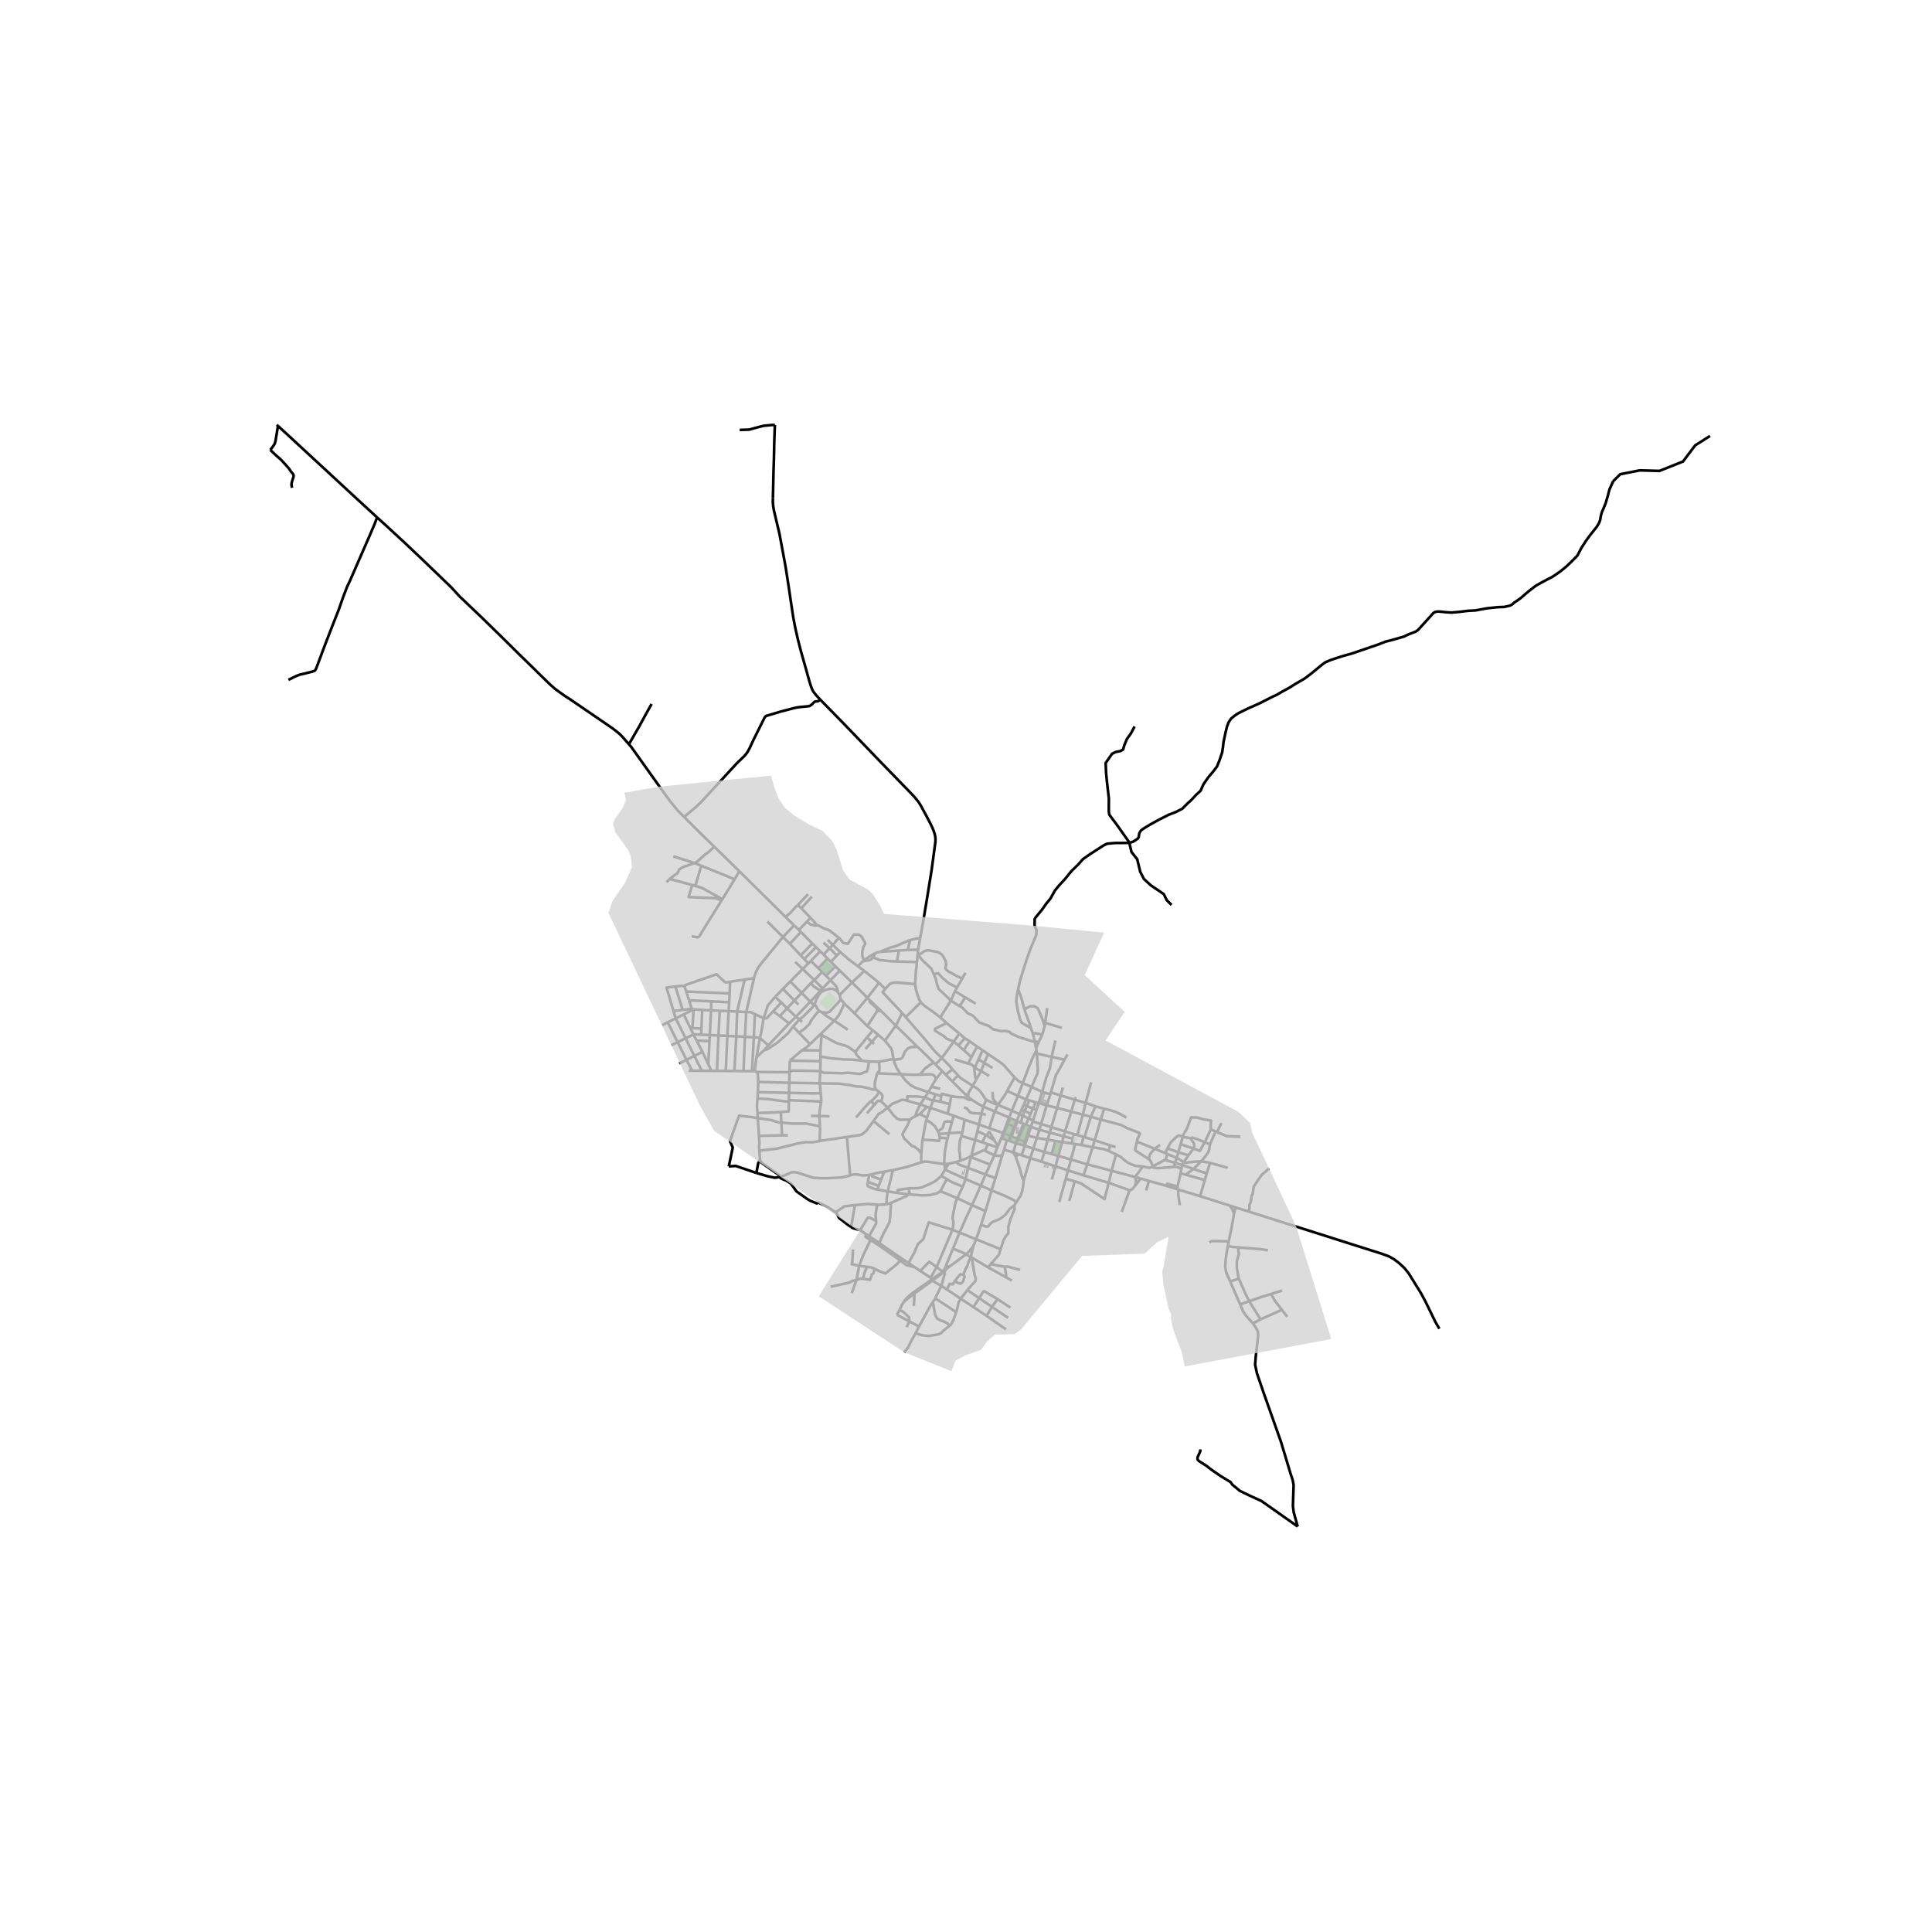 <svg xmlns="http://www.w3.org/2000/svg" width="960" height="960" viewBox="0 0 720 720"><defs><style>*{stroke-linejoin:round;stroke-linecap:butt}</style></defs><g id="figure_1"><path id="patch_1" d="M0 720h720V0H0z" style="fill:#fff"/><g id="axes_1"><path id="patch_2" d="M90 577.105h558v-427.01H90z" style="fill:#fff"/><g id="LineCollection_1"><path d="m381.902 427.013 3.189 1.033M381.902 427.013l-.529-.183M381.902 427.013l1.223-3.834M381.902 427.013l-1.154 3.522M462.163 486.097l-3.712-8.527M462.163 486.097l3.384-1.174M466.91 493.185l-2.515-2.816-1.136-1.656-1.096-2.616M360.235 408.278l.608.548M360.235 408.278l.615-.858M354.908 402.997l3.21 3.235 2.117 2.046M370.688 414.226l5.38 2.232M370.688 414.226l1.199-2.468M370.688 414.226l-2.032 6.213M366.462 412.394l2.052.89 2.174.942M376.578 416.783l-.51-.325M376.578 416.783l2.084.855M376.578 416.783l-.866 2.241M373.106 424.247l-1.196 2.86M373.106 424.247l.485.052M373.106 424.247l.756-1.993M352.589 471.53l2.547-6.189M352.589 471.53l-.295.72M353.283 472.424v-.2l-.124-.34-.293-.246-.277-.107M335.245 488.091l1.062-2.094.598-.868M336.905 485.13l1.681-1.436 1.25-.88.944-.721" clip-path="url(#pf98b81ef37)" style="fill:none;stroke:#000"/><path d="m347.22 476.843-6.693 4.713-1.238.932-1.43 1.29-.57.661-.384.69M466.91 493.185l2.876-1.492M483.615 568.893l-1.476-5.244-.307-2.447.257-7.78-.322-1.775-.81-2.45-3.596-11.926-6.39-18.062-2.517-7.336-.714-3.272.27-3.339.886-7.59-.15-1.553-.67-1.249-1.165-1.685M447.247 445.78l-8.085-2.448M447.247 445.78l1.744-6.008M458.285 449.276l-2.663-.843-1.34-.424-7.035-2.228M450.937 433.377l-1.215 3.879M450.937 433.377l6.595 1.825M450.937 433.377l-3.264-.605M423.69 425.444l6.643 2.68M428.14 431.979l-4.758-3.053-.304-.304-.053-.266.665-2.912M410.23 417.21l7.507 2.012 2.196 1.142 4.714 1.873.133.239-.053.225-.773 1.68-.264 1.063M441.129 433.149l1.753-2.59M441.129 433.149l-.548 1.053M447.673 432.772l-2.702.158-3.29.401-.552-.182M438.532 431.513l.83.42 1.767 1.216M447.673 432.772l-2.851 2.861M450.94 426.46l-.324 1.958-.36 1.002-.76 1.155-1.823 2.197M438.648 443.141l.514.19M438.648 443.141l-4.125-1.264M438.648 443.141l.176-.953M444.76 428.054l-1.878 2.505M444.76 428.054l-4.776-1.675M443.606 424.187l1.175 1.632.2.539.058.739-.28.957M448.953 425.69l-1.752 3.183-2.441-.819M443.606 424.187l-2.812-.508M448.953 425.69l-3.02-1.27-1.62-.471-.707.238M439.978 437.287l.282-1.847M439.978 437.287l-1.154 4.901M439.978 437.287l1.861.483M448.99 439.772l.732-2.516M448.99 439.772l-7.151-2.002M439.662 449.18l-.6-4.322.1-1.526M444.822 435.633l1.51.571 3.39 1.052M440.58 434.202l-.32 1.238M440.58 434.202l-2.675-.842M440.58 434.202l4.242 1.431M434.292 432.312l3.613 1.048M434.292 432.312l.762-2.221M429.76 434.58l4.11-2.176.422-.092M429.76 434.58l-.57.367M429.76 434.58l.487.67M428.14 431.979l.102.065.285.268 1.232 2.268M425.909 434.719l-2.893 3.916M415.912 430.187l1.72.934 1.45 1.266 1.063.78 1.355.702 1.72.616 1.145.117 1.544.117M429.19 434.947l-.89.278-2.391-.506M423.016 438.635l2.057.58M423.016 438.635l-8.744-2.32M423.006 441.907l.315-1.097-.049-1.191-.256-.984M437.42 434.888l.78-.061 2.06.613M430.247 435.25l-1.056-.303M437.42 434.888l-5.82.46-1.353-.098M434.523 441.877l.454-.729 3.847 1.04M434.523 441.877l-6.323-1.781M441.839 437.77l2.983-2.137M450.94 426.46l2.043-4.748M450.94 426.46l-1.987-.77M437.42 434.888l.485-1.528M437.905 433.36l.627-1.847M438.532 431.513l-3.478-1.422M438.532 431.513l.597-2.1M452.983 421.712l-1.708-.834M452.983 421.712l.545.216M451.275 420.878l-2.322 4.811M440.794 423.679l.297-.933 1.257-2.166 1.547-4.182 2.49.093 1.95.614 2.994.48-.15 2.218.096 1.075M439.984 426.379l.81-2.7M439.984 426.379l-.855 3.034M435.084 427.968l1.251-2.292 2.315-2.168.699-.374 1.445.545M434.275 429.716l.78.375M434.275 429.716l-3.942-1.591M434.275 429.716l.81-1.748M435.084 427.968l4.045 1.445M439.129 429.413l3.753 1.146M413.106 428.916l2.806 1.27M413.106 428.916l.668-2.037M407.188 427.527l4.226.737 1.692.652M386.38 424.075l-3.255-.896M386.38 424.075l4.067.628M386.38 424.075l.971-3.082M386.38 424.075l-1.29 3.97M414.272 436.316l-9.067-2.408M414.272 436.316l1.64-6.13M414.272 436.316l-1.101 4.466M399.126 432.126l6.079 1.782M399.126 432.126l-4.724-1.361M399.126 432.126l1.532-5.777M399.126 432.126l-1.09 4.031M383.125 423.179l1.076-3.204M405.205 433.908l1.983-6.38M405.205 433.908l-1.457 4.094M407.188 427.527l-4.178-.813M407.188 427.527l.79-2.575M410.23 417.21l1.253-4.007M410.23 417.21l-2.253 7.742M410.23 417.21l-3.713-1.016M411.483 413.203l-3.23-.892M419.813 416.525l-1.947-1.156-1.933-.91-2.347-.784-2.103-.472M415.776 427.443l-2.002-.564M407.977 424.952l-3.83-1.178M407.977 424.952l5.797 1.927M384.86 417.94l.142-.398M384.86 417.94l-.659 2.035M384.86 417.94l3.139.94M391.622 407.11l3.633 1.135M391.622 407.11l-.224.7M396.683 394.953l-2.025 3.736-1.12 1.92-1.916 6.502M387.099 411.068l1.305-4.164M387.099 411.068l-.841 2.598M387.099 411.068l2.983.874M387.099 411.068l-1.112-.284M404.148 423.774l-.337-.097M404.148 423.774l2.369-7.58M406.517 416.194l-2.984-.803M406.517 416.194l1.736-3.883M408.253 412.31l-3.655-1.302M400.658 426.349l-1.223-.19M400.658 426.349l2.352.365M401.48 423.01l-1.261-.367M401.48 423.01l2.33.667M401.48 423.01l2.053-7.619M403.533 415.391l-4.313-1.12M403.533 415.391l1.065-4.383M404.598 411.008l-4.068-1.187M404.598 411.008l2.027-7.665M394.402 430.765l-2.475-.707M394.402 430.765l1.422-5.165M394.402 430.765l-1.042 3.89M395.824 425.6l-2.503-.388M395.824 425.6l3.61.559M395.824 425.6l.586-2.126M396.911 421.657l-5.108-1.607M396.911 421.657l3.308.986M396.911 421.657l2.309-7.386M396.911 421.657l-.501 1.817M399.22 414.27l-5.258-1.374M399.22 414.27l1.31-4.449M400.53 409.821l-5.275-1.576M400.53 409.821l.306-1.021M393.321 425.212l-2.874-.51M393.321 425.212l-1.394 4.846M391.927 430.058l-2.704-.742M389.223 429.316l-4.132-1.27M389.223 429.316l1.224-4.613M389.223 429.316l-1.111 3.59M390.447 424.703l.805-2.608M391.803 420.05 388 418.88M391.803 420.05l2.159-7.154M391.803 420.05l-.551 2.045M393.962 412.896l-3.88-.954M393.962 412.896l1.293-4.651M395.255 408.245l.848-2.934M384.201 419.975l3.15 1.018M384.201 419.975l-.523-.213M387.351 420.993l3.9 1.102M387.351 420.993l.648-2.113M391.252 422.095l5.158 1.38M396.41 423.474l3.446.879M399.856 424.353l-.421 1.806M399.856 424.353l.363-1.71M403.81 423.677l-.8 3.037M385.09 428.046l-1.115 3.555M387.999 418.88l2.083-6.938M390.082 411.942l1.316-4.133M397.795 392.937l-1.112 2.016M391.906 393.866l1.076-4.579.317-1.515M391.398 407.81l-2.994-.906M388.404 406.904l-3.962-1.828M391.906 393.866l-.295 2.261-.36 2.037-1.327 3.37-1.52 5.37M362.106 409.795l-1.263-.969M366.462 412.394l-1.982-1.06-2.374-1.54M354.533 408.5l1.928.324 2.967.14.973.612 1.006.38.7-.161M373.591 424.3l1.648.566M373.591 424.3l.702-1.89M376.068 416.458l-2.206 5.796M376.068 416.458l1.032-2.547M374.293 422.41l1.419-3.386M374.293 422.41l2.17.89M374.293 422.41l-.431-.156M383.678 419.762l-1.394-.572M383.678 419.762l-1.899 5.72M381.779 425.483l-2.215-.91M381.779 425.483l-.406 1.347M381.373 426.83l-2.483-.709M381.948 419.052l.336.138M381.948 419.052l-.537-.22M381.948 419.052l-2.384 5.522M379.564 424.574l-.471-.193M379.564 424.574l-.674 1.547M378.89 426.121l-.252-.086M381.411 418.832l-.894-.394M381.411 418.832l-2.318 5.549M379.093 424.38l-2.15-.882M379.093 424.38l-.7 1.57M378.394 425.95l.244.085M378.394 425.95l-2.14-.735M376.253 425.215l-.47-.162M376.253 425.215l.69-1.717M376.942 423.498l-.479-.198M376.942 423.498l1.387-3.457M379.204 417.86l1.313.578M379.204 417.86l-.278-.114M379.204 417.86l-.875 2.181M375.783 425.053l-.544-.187M375.783 425.053l.68-1.753M376.463 423.3l1.356-3.494M378.662 417.638l-.843 2.168M378.662 417.638l.264.108M375.712 419.024l2.107.782M377.82 419.806l.509.235M382.412 409.745l1.16.337M382.412 409.745l-3.063-1.387M382.412 409.745l2.03-4.67M382.412 409.745l-.86 1.937M375.315 406.553l4.034 1.805M375.315 406.553l2.784-5.034M371.887 411.758l2.507-3.5.921-1.705M375.239 424.866l-1.055 3.565M353.283 472.424l6.753-4.981M353.283 472.424l-.33.345M371.91 427.107l-.176.482M371.91 427.107l-1.275-2.067M374.184 428.43l-.661 2.028M374.184 428.43l3.425 1.068M403.748 438.002l9.423 2.78M403.748 438.002l-5.712-1.845M420.963 443.57l-2.929 8.099M420.963 443.57l-7.792-2.788M423.006 441.907l-1.092 1.336-.951.327M400.508 440.257l1.425.414 1.004.415 6.078 4.013 2.623 1.79 1.533-6.107M398.036 436.157l-.855 3.134M398.036 436.157l-4.676-1.503M394.738 447.942l2.443-8.651M397.18 439.29l3.328.967M393.36 434.654l-1.363 4.876M393.36 434.654l-5.248-1.748M388.112 432.906l-4.137-1.305M383.975 431.6l-2.5 8.379M383.975 431.6l-3.227-1.065M378.669 448.161l1.692-2.596.598-1.768.401-2.385.115-1.433M378.486 430.953l1.34 3.855 1.043 3.732.606 1.439M378.638 426.035l-1.029 3.463M377.61 429.498l2.09.69M377.61 429.498l.876 1.455M378.486 430.953l1.214-.765M378.669 448.161l-.714 1.095" clip-path="url(#pf98b81ef37)" style="fill:none;stroke:#000"/><path d="m369.526 443.606 4.862 2.01 3.492 1.684.789.861M365.6 456.445l1.654-5.09M363.742 461.83l.661-1.73 1.196-3.655M377.955 449.256l-1.667 1.278-1.546 2.135-2.163 1.649-2.375.93-.88.514-1.038 1.273-.78.084-1.907-.674M367.296 437.709l1.694-3.715M367.296 437.709l-1.789 4.14M367.296 437.709l3.682 1.331M367.296 437.709l-6.507-2.463M370.978 439.04l-1.452 4.566M370.978 439.04l2.545-8.582M365.507 441.848l-3.252 7.287M365.507 441.848l4.019 1.758M365.507 441.848l-5.664-2.441M369.526 443.606l-2.272 7.75M362.255 449.135l5 2.22M362.255 449.135l-5.467-2.576M357.613 459.358l2.239-5.106 2.403-5.117M372.925 465.534l1.063-3.37.771-1.307 1.02-1.27.012-2.462.726-2.65 1.593-3.891-.155-1.328M368.252 472.31l.967-1.227M368.252 472.31l6.802 3.765M368.252 472.31l-6.106-3.661M357.613 459.358l-2.477 5.983M357.613 459.358l6.13 2.472M357.613 459.358l-2.664-1.064M363.742 461.83l9.183 3.704M362.763 464.218l.37-.681.61-1.707M369.22 471.083l2.329-2.646.68-.807.696-2.096M360.036 467.443l-1.625-.801-3.275-1.301M360.036 467.443l1.725 1M362.763 464.218l-.301.555-1.191 1.498-1.235 1.172M377.098 477.259l-2.044-1.184M369.22 471.083l5.259 1.04M374.479 472.123l.866-.155 4.814 1.31M374.479 472.123l.575 3.952M361.761 468.443l.385.206M361.761 468.443l1.002-4.225M359.192 475.126l.052-.733.647-1.587.522-.887.655-1.932.693-1.544M360.528 480.76l1.685-1.954 1.31-1.386.069-1.026-.41-1.424-1.036-6.321M341.193 496.911l1.286-2.542M336.973 503.952l1.35-1.692 1.442-2.866 1.428-2.483" clip-path="url(#pf98b81ef37)" style="fill:none;stroke:#000"/><path d="m353.818 494.1-2.391 1.92-.581.694-.9.478-1.796.345-2.02.327-2.265-.218-2.672-.735M347.22 476.843l.359.3M347.22 476.843l-.376-.656M351.17 473.882l-.432.45-3.517 2.51M350.805 479.197l-2.276 4.644M350.805 479.197l2.09 1.344M351.99 473.777l.117.924-.308.964-.994 3.532M347.579 477.144l.815.686 2.41 1.367M358.022 483.974l2.506-3.213M358.022 483.974l4.753 3.155M358.022 483.974l-5.127-3.433M356.358 488.986l.145-.401.772-3.305.747-1.306M364.903 483.774l-.181-.123-4.194-2.89M375.682 491.123l-5.994-4.087M367.643 490.36l2.045-3.324M367.643 490.36l-4.868-3.23M374.906 495.386l-3.916-2.674-3.347-2.352M369.688 487.036l-4.785-3.262M369.688 487.036l2.031-2.916M371.719 484.12l4.846 3.192M364.903 483.774l1.521-2.4.312-.172.38.172 4.603 2.746M334.284 489.987l4.569 2.443M334.284 489.987l.961-1.896M342.479 494.369l-3.626-1.94M347.635 485.239l-.716 1.023-4.44 8.107M382.284 419.19l1.029-2.358M385.987 410.784l-2.415-.702M385.987 410.784l-1.057 2.364M378.926 417.746l1.002-2.515M384.442 405.076l-3.286-1.43M386.426 392.645l.327 6.01-.021.78-.155.778-2.135 4.863M386.426 392.645l-.213-1.11M386.426 392.645l5.48 1.221M391.906 393.866l4.777 1.087M381.552 411.682l-.905 1.978M381.552 411.682l1.117.484M384.93 413.148l-.833 1.898M384.93 413.148l1.328.518M384.93 413.148l-2.261-.982M385.002 417.542l1.256-3.876M385.002 417.542l-1.69-.71M383.313 416.832l.784-1.786M383.313 416.832l-2.239-1.059M379.928 415.231l.72-1.57M379.928 415.231l-2.828-1.32M379.928 415.231l1.146.542M357.018 400.743l-2.068-2.22M357.018 400.743l-2.11 2.254M362.503 404.66l-3.493-2.227-1.071-.747-.92-.943M377.1 413.911l2.25-5.553M377.1 413.911l-5.213-2.153M379.35 408.358l1.806-4.712M378.099 401.52l1.563 1.426 1.494.7M386.213 391.536l-1.132 2.093-1.735 4.189-2.19 5.828M386.213 391.536l-.095-.869M369.93 406.887l.091 2.428.428.747 1.438 1.696" clip-path="url(#pf98b81ef37)" style="fill:none;stroke:#000"/><path d="m367.559 409.815 1.087.6 1.876.893 1.365.45M368.257 392.85l3.181 2.142 1.325.902 1.307 1.047.535.62 3.494 3.958M367.559 409.815l-1.097 2.579M362.503 404.66l1.048.637 1.007.663.793.833.857 1.197.837 1.326.514.5M366.462 412.394l-.72 2.644M362.503 404.66l1.256-2.243M362.503 404.66l-1.653 2.76M368.257 392.85l-2.093-1.453M368.257 392.85l-1.478 3.263M359.557 386.93l-2.039-1.756M359.557 386.93l1.796 1.106M359.557 386.93l-2.364 2.67M342.138 353.92l-.147 1.646M342.138 353.92l.765-4.224M342.138 353.92l-3.834.097M341.72 358.52l-.153 1.658-.288 2.286-.236 4.292M343.169 373.53l-.583-.933-.8-2.326-.534-1.998-.209-1.517" clip-path="url(#pf98b81ef37)" style="fill:none;stroke:#000"/><path d="m329.896 368.537 1.557-1.697.659-.389 1.115-.287 1.557.022 6.26.57M329.896 368.537l-2.318-2.26M336.165 377.49l-.87-.957-6.375-6.773.976-1.223M308.457 350.298l1.916 1.853M310.373 352.15l2.794 2.649M310.373 352.15l-1.198 1.221M312.543 349.404l-.354.58-1.816 2.167M306.954 355.726l-1.29-1.183M306.954 355.726l1.425 1.481M306.954 355.726l2.22-2.355M313.167 354.799l-1.289 1.268M319.74 360.085l-3.268-2.408-3.305-2.878M309.653 358.459l-1.274-1.252M309.653 358.459l1.686 1.657M309.653 358.459l2.225-2.392M306.906 351.28l2.269 2.091M309.175 353.371l2.703 2.696M319.74 360.085l2.365 1.762M319.74 360.085l1.805-1.845M325.25 356.805l.431-.601.248-.369.307-.629M328.124 354.713l-1.055.179-.833.314" clip-path="url(#pf98b81ef37)" style="fill:none;stroke:#000"/><path d="m321.947 357.937 2.127-1.507 2.162-1.224M317.512 366.158l-4.538-4.413M317.512 366.158l4.593-4.311M317.512 366.158l-4.59 4.637M323.247 371.84l-2.826-2.834-2.909-2.848M327.578 366.276l-2.566-2.116-2.907-2.313M323.247 371.84l.798.822M323.247 371.84l4.33-5.564M323.247 371.84l-4.812 5.773M333.886 382.283l-5.324-5.34M333.886 382.283l8.023 7.827M333.886 382.283l2.28-4.792M329.822 387.85l3.356-4.775.708-.792M336.165 377.49l1.364 1.562M337.529 379.052l5.64-5.522M351.002 394.291l-2.532-2.393-4.314-5.215-4.415-5.057-2.212-2.574M350.41 379.16l-1.925-1.529-3.977-2.8-1.339-1.301M348.604 396.666l-.73-.734M348.604 396.666l2.508 2.52M348.604 396.666l2.398-2.375M351.002 394.291l4.442-6.113M354.95 398.523l-.868-1.111-3.08-3.12M357.518 385.174l-2.074 3.004M352.653 381.125l.465.408 4.4 3.64M355.444 388.178l1.75 1.422M352.653 381.125l-.573.473-3.572 1.749-.146.687 3.457 2.165.962.884 2.663 1.095M361.98 394.038l-1.17 2.323M361.98 394.038l2.148-3.983M359.134 391.346l1.773 1.559 1.072 1.133M357.193 389.6l1.94 1.746M359.134 391.346l2.22-3.31M361.353 388.036l2.775 2.019M364.128 390.055l2.036 1.342M360.81 396.36l-5.004-1.554M363.258 398.001l-.594-.82-.69-.486-1.163-.334M363.258 398.001l2.381 1.141M363.258 398.001l1.409-3.206M363.759 402.417l-.322-1.102-.34-2.784.161-.53M365.64 399.142l1.139-3.03M365.64 399.142l-1.881 3.275M365.64 399.142l2.972 1.845M366.164 391.397l-1.497 3.398M364.667 394.795l2.112 1.318M366.779 396.113l3.104 1.895M354.95 398.523l-2.518 1.979M352.432 400.502l-1.32-1.316M352.432 400.502l2.476 2.495M381.779 376.086l-1.378-4.884-.959-2.518M420.875 314.122l-5.447.041-2.857.268-1.234.6-5 3.222-2.704 1.886-1.842 2.05-2.566 2.518-2.418 2.996-2.087 2.227-1.59 1.96-1.64 2.956-1.43 1.716-1.712 2.414-2.407 2.931-.345.61-.03 2.527.705 1.545-.076 1.816-2.176 5.238-1.334 3.695-2.537 8.043-.706 3.303" clip-path="url(#pf98b81ef37)" style="fill:none;stroke:#000"/><path d="m384.186 383.147-1.942-1.105-1.494-.895-.645-1.405-.715-2.759-.669-3.818.277-2.531.444-1.95M386.118 390.667l-.48-2.542M386.118 390.667l.953-2.34M389.311 382.368l-.857 3.187M389.311 382.368l.172-1.2" clip-path="url(#pf98b81ef37)" style="fill:none;stroke:#000"/><path d="m381.779 376.086 2.154-1.063h1.494l1.282.653 1.548 3.524 1.054 3.168M384.87 385.034l-.684-1.887M384.87 385.034l.768 3.091M388.454 385.555l-2.508-.49-1.077-.03M388.454 385.555l-1.383 2.773M387.07 388.328l-1.432-.203M357.59 374.927l.98.54 2.19 2.197 1.712.76 2.51 2.626 3.658 1.35 1.356 1.135 2.972.715 1.827-.042 1.332.285.84.76 2.915 1.303 4.846 1.516.91.053M350.41 379.16l2.243 1.965M350.41 379.16l3.953-6.275M354.363 372.885l1.504-3.49M348.025 363.16l.743 1.692.393 1.814.62 1.858 2.315 2.175 2.267 2.186M357.59 374.927l-1.177-.695-2.05-1.347M381.779 376.086l.304 1.075 1.282 3.4.821 2.586M297.732 346.556l-1.805-1.7M297.732 346.556l.735.765M297.732 346.556l2.928-3.033M302.035 342.035l-1.375 1.488M302.035 342.035l-3.386-3.55M304.575 344.802l-.633-.535-.39-.648-1.517-1.584M327.664 463.245l-.341.725M327.664 463.245l8.465 5.849M327.664 463.245l-3.765-2.557M332.072 448.263l-.374 5.445-.237 1.855-2.219 4.146-1.578 3.536M322.689 459.865l-2.127-1.386M322.689 459.865l1.21.823M324.415 462.128l-1.85-1.15.124-1.113M317.179 457.26l-1.174-.774-3.336-2.594-.565-1.162-.673-.93M290.619 438.621l.2.382.876.452 1.357.536 1.64 1.067 2.13 2.924 3.97 2.82 1.05.632 2.543 1.04.594-.307 3.393 1.605 3.059 2.028" clip-path="url(#pf98b81ef37)" style="fill:none;stroke:#000"/><path d="m318.608 449.077-4 .515-3.177 2.208M290.619 438.621l-.18-.627-6.602-4.658-.594-.987M282.998 428.803l.132 2.051.113 1.495M281.88 437.115l.67-3.583.693-1.183M336.13 469.094l-.59.667M336.13 469.094l2.47 1.592M323.1 472.127l-2.916-.385M325.979 472.81l-1.364-.499-1.515-.184M321.529 476.55l.743-2.429.828-1.994M316.98 471.066l.587.082M317.914 465.653l-.347 5.495M317.567 471.148l2.617.594M319.16 477.076l-1.32.252-1.543.713-6.754 1.47" clip-path="url(#pf98b81ef37)" style="fill:none;stroke:#000"/><path d="m325.979 472.81-.408 1.568-.619.532-.702 2.039-2.721-.4M319.16 477.076l1.13-.503 1.239-.024M335.54 469.76l-1.433 1.479-4.155 3.36-2.533-.996-1.44-.794M317.405 481.933l1.755-4.857M319.16 477.076l1.024-5.334M324.415 462.128l-2.739 5.705-1.492 3.909M324.415 462.128l2.908 1.842M335.54 469.76l-8.217-5.79" clip-path="url(#pf98b81ef37)" style="fill:none;stroke:#000"/><path d="m340.866 472.23-3.149-.8-2.177-1.67M340.866 472.23l2.08 1.417M340.866 472.23l-2.265-1.544M332.072 448.263l-1.689.55M338.577 445.108l-.87.692-5.635 2.463M346.844 476.187l2.222-4.027M346.844 476.187l-3.898-2.54M361.845 431.237l.155-.47M361.845 431.237l-1.056 4.009M361.845 431.237l7.145 2.757M364.834 419.067l.908-4.029M364.834 419.067l-.571 2.496M364.834 419.067l-5.346-1.78M368.656 420.44l-.509-.18-3.313-1.193M373.862 422.254l-5.206-1.815M365.742 415.038l1.662.404M359.212 412.698l1.074.31 1.103 1.382.82.394 3.533.254M364.263 421.563l-.82 3.28M364.263 421.563l3.12 1.446M370.635 425.04l-2.88-1.823M367.756 423.217l.66-1.25.082-.083.13-.032.117.024.09.065 1.8 3.099M363.443 424.842 362 430.767M363.443 424.842l2.595.867M363.443 424.842l-5.15-1.461M371.734 427.59l-1.203 2.963M371.734 427.59l-3.592-1.18M366.038 425.709l2.104.701M366.038 425.709l1.346-2.7M367.384 423.009l.372.208M366.598 428.639l.662-.182.882-2.047M366.598 428.639l3.933 1.914M366.598 428.639 362 430.767M370.53 430.553l-1.54 3.441M373.523 430.458l-1.247.309-1.745-.214M360.79 435.246l-.947 4.161M356.494 432.99l.473.822 3.822 1.434M359.843 439.407l-7.696-3.519M358.763 442.22l.602-1.35.478-1.463M356.788 446.56l1.975-4.34M350.362 444.038l.794.156 5.632 2.365" clip-path="url(#pf98b81ef37)" style="fill:none;stroke:#000"/><path d="m354.95 458.294.107-.255.283-2.48-.255-1.157-.084-.874 1.073-5.357.714-1.612M338.6 470.686l2.14-3.912 1.318-3.074 2.066-1.968 1.972-6.202 8.853 2.764M349.066 472.16l.224-.501 5.66-13.365M349.066 472.16l2.103 1.722" clip-path="url(#pf98b81ef37)" style="fill:none;stroke:#000"/><path d="m342.946 473.647 3.356-3.43 2.764 1.943M350.362 444.038l2.503-4.616M339.084 445.12l4.621.376 2.881-.143 2.43-.584 1.346-.731M357.887 432.582l2.23-.86 1.883-.955M357.887 432.582l-1.393.409M358.294 423.38l-.569 1.665-.192 1.926-.017 1.687.213 1.575.158 2.349M343.27 433.197l.076-3.378M332.775 436.062l4.994-1.118 5.5-1.747M351.835 433.823l-6.167-.892-1.115-.044-1.284.31M323.931 437.899l.876-.232M323.931 437.899l-.497 2.57M316.829 438.038l.746-.273 1.187-.112 1.13.084 1.462.315 2.577-.153M281.88 437.115l.193.065 4.019 1.169 2.712.567 1.815-.295M316.829 438.038l-.414.15-2.6.593-5.314.31h-2.799l-2.6-.17-5.88-1.894-1.258-.22-1.07.123-2.73 1.194-1.545.497M318.608 449.077l-1.43 8.183M326.85 448.94l-3.424-.262-3.449.31-1.369.09M320.562 458.48l-.204-.133-1.61-.395-.99-.31-.58-.382M326.85 448.94l.798.062 2.735-.188M330.808 444.003l-.424 3.193v1.618M332.775 436.062l-3.234.585M332.775 436.062l-1.967 7.941M353.511 433.702l-1.676.121M353.511 433.702l2.983-.711M353.511 433.702l-1.364 2.186M330.808 444.003l3.874.582M330.808 444.003l-3.888-.713M338.577 445.108l.507.011M338.577 445.108l-3.895-.523M338.552 442.894l.532 2.225M334.682 444.585l-.186-1.115 4.056-.576M350.802 438.27l-1.031.877-1.074.93-2.149 1.157-3.279 1.353-1.61.254h-2.319l-.788.053M352.865 439.422l-2.063-1.152M358.763 442.22l-4.053-1.687-1.845-1.111M350.802 438.27l1.345-2.382M351.835 433.823l.365 1.125-.053.94M359.488 417.288l-4.089-1.512M358.64 422.116l.258-1.345.59-3.483M358.294 423.38l.346-1.264M353.15 424.267l-.346 1.209-.704 3.804-.265 4.543M355.399 415.776l-.6 2.216M355.399 415.776l-2.217-.734M360.843 408.826l.007-1.406M354.533 408.5l-.583 2.991M350.78 408.515l.195-.913 3.558.898M353.182 415.042l.768-3.55M353.182 415.042l-6.463-2.146M353.95 411.491l-3.491-.963M347.7 410.264l-.981 2.632M347.7 410.264l.937-2.446M347.7 410.264l-3.023-1.292M350.459 410.528l-2.065-.361-.693.097M350.459 410.528l.321-2.013M351.112 399.186l-2.227 2.842M342.943 411.593l1.734-2.621M342.943 411.593l-4.855-1.398M342.943 411.593l2.513.893M341.122 415.988l.47-1.578 1.351-2.817M350.78 408.515l-2.143-.697M345.953 406.998l-1.276 1.974M345.953 406.998l1.166-2.023M345.953 406.998l2.684.82M335.699 400.357l1.752 2.276 1.848 1.726 1.724.959 4.93 1.68M346.719 412.896l-1.223 3.58M346.719 412.896l-1.263-.41M330.827 412.788l1.674-1.424 2.397-.961 1.036-.485.792-.045 1.362.322M344.677 408.972l-3.085-.36h-3.458l-.046 1.583M347.119 404.975l1.766-2.947M347.119 404.975l3.32.788M343.803 424.752l-.036.201-.42 4.866M339.098 417.287l-.964 2.242-1.568 2.64-.25.652.618 1.38 2.953 2.89.7.136 1.464 1.058 1.295 1.534M345.168 417.352l.328-.877M343.803 424.752l.616-3.484.749-3.916M349.53 421.676l-1.051-1.898-1.583-1.39-1.728-1.036M349.53 421.676l.456.936M354.8 417.992l-1.77-.078-1.032.204-.748 2.311-1.72 1.247M350.225 423.965l2.926.302M349.986 422.612l.08.365.159.988" clip-path="url(#pf98b81ef37)" style="fill:none;stroke:#000"/><path d="m343.803 424.752 3.342.153 2.897.268.183-1.208M353.628 422.305l1.172-4.313M353.628 422.305l-.477 1.962M353.628 422.305l-3.642.307M358.64 422.116l-1.024-.062-3.988.251M341.122 415.988l1.646-.79M339.098 417.287l.583-.527 1.44-.772M345.456 412.486l-2.688 2.712M342.768 415.198l2.728 1.277M330.827 412.788l-2.39-2.303M325.528 417.753l1.89-2.594 1.21-.679 2.199-1.692M339.098 417.287l-1.854-.03-1.699.062-1.081-.355-1.439-1.278-2.198-2.898M284.563 379.473l-3.253-1.554M288.868 371.534l-2.762 3.2-.287 1.01-1.256 3.729M288.163 376.862l-2.405 2.598-.454.065-.741-.052M283.217 386.878l.833-4.042.513-3.363M283.217 386.878l-1.341 7.259M283.217 386.878l3.126 2.697M280.926 386.574l1.293.06.998.244M250.232 389.503l2.308-1.124M277.092 399.174l.53-12.793M277.092 399.174l3.155.022M277.092 399.174l-3.397-.036M277.622 386.381l-3.245-.16M277.622 386.381l3.304.193M277.622 386.381l.474-9.205M278.096 377.176l-3.37-.2M278.096 377.176l2.91-12.654M281.31 377.919l-.99-.493-.86-.276-1.364.026M291.794 349.189l-5.807-5.738M291.794 349.189l2.548 2.536M291.794 349.189l4.133-4.334M281.006 364.522l.17-.778.514-1.42.334-.744.42-.735.408-.674.739-.995 1.627-1.975 2.177-2.662 4.4-5.35M295.927 344.855l-3.13-3.076M305.664 354.543l-1.544-1.558M305.664 354.543l-3.47 3.543M291.16 373.595l-2.997 3.267M291.16 373.595l2.166 2.157M291.16 373.595l-2.292-2.061M282.176 399.514l12.049.084M282.176 399.514l-.916-.328M282.594 403.21l-.195-3.062-.223-.634M305.69 399.21l-.229 4.51M305.69 399.21l.088-3.759M323.842 395.589l-.255 1.897-.47 1.765-2.576.97-4.52-.42-2.095.146-7.094-.178-1.142-.558" clip-path="url(#pf98b81ef37)" style="fill:none;stroke:#000"/><path d="m294.225 399.598.998-.622 8.72.13 1.747.105M280.247 399.196l1.013-.01M280.247 399.196l.679-12.622M280.926 386.574l.384-8.655M286.343 389.575l7.717-8.163M286.343 389.575l-1.454 1.736M281.876 394.137l-.616 5.049M284.89 391.311l-1.023.853-1.991 1.973M312.974 361.745l-1.635-1.63M312.974 361.745l-3.486 3.553M301.23 359.024l.964-.938M301.23 359.024l-1.529-1.62M299.136 361.117l.323-.324 1.77-1.77M294.342 351.725l4.068 4.335M294.342 351.725l4.125-4.404M298.467 347.321l4.25 4.303M298.41 356.06l1.291 1.344M298.41 356.06l4.308-4.436M302.718 351.624l1.402 1.36M299.701 357.404l4.42-4.42M342.826 400.508l3.716-.152 1.152.196.424.254.767 1.222M326.866 399.968l8.833.389M327.538 395.674l.201 1.88.001 1.488-.874.926M326.458 406.023l-.46-.906.008-1.486.86-3.663M332.955 394.652l.39 1.408.921 2.154 1.433 2.143M342.826 400.508l-2.947.025-4.18-.176M323.096 414.912l2.784-3.237M325.88 411.675l1.151-1.338.452-.141.953.29M327.694 406.94l.896.843.32.718-.474 1.984M327.694 406.94l-1.236-.917M324.646 410.33l.717-.586 1.155-1.17 1.176-1.634M327.538 395.674l-3.696-.085M327.538 395.674l5.417-1.022M305.461 403.72l7.352.131 3.562.474 1.655.33 1.18.269 1.262.02 1.138.145 2.327.533 1.345.454 1.176-.053M347.874 395.932l-2.613-2.625-3.352-3.197M332.955 394.652l.523.31 2.32-.392.488-.428.99-2.25 1.028-1.188 1.265-.497 2.34-.097M329.822 387.85l2.202 2.76.452 1.08.479 2.962M323.842 395.589l-2.665-.304M305.746 393.728l.032 1.723M305.746 393.728l.024-2.272M321.177 395.285l-3.542-.405-3.221-.066-4.683-.409-3.985-.677M329.822 387.85l-2.59-2.23M312.284 369.797l.637.998M309.488 365.298l2.087 2.168.51 1.18.2 1.151M306.225 369.576l1.392-.666 1.56-.394 1.098.004 1.107.44.902.837M306.225 369.576l-.47-.323M303.258 374.472l.546-.71.426-1.35.978-1.806 1.017-1.03M305.756 369.253l.812-.916M305.756 369.253l-3.789 4.057M302.115 366.45l1.145 1.123 2.496 1.68M302.115 366.45l1.346-1.218M302.115 366.45l-3.373 3.574M312.921 370.795l.364 1.565M318.435 377.613l-3.779-3.61M318.435 377.613l4.773 4.76M323.208 382.373l2.044 1.606M323.208 382.373l3.85-5.824M314.656 374.004l-1.37-1.644M310.924 380.375l1.042-1.165.79-1.114 1.9-4.092M294.326 395.28l4.56-3.85M294.326 395.28l11.452.171M294.326 395.28l-.101 4.318M294.225 399.598l-.089 3.917M293.969 410.628l.004-.63M282.294 409.377l3.919.226 7.756 1.025M290.98 414.406l2.961-.235.028-3.543M282.276 414.796l-.177-2.634.195-2.785M282.422 407.015l-.068 1.51-.06.852M282.422 407.015l.172-3.806M282.422 407.015l11.62.253M294.043 407.268l-.07 2.73M294.043 407.268l.093-3.753M305.852 407.366l-2.684.12-9.125-.218M282.594 403.21l11.542.305M294.136 403.515l11.325.204M306.197 385.008l4.727-4.633M306.197 385.008l-.045.684M301.882 389.138l3.16-3.066 1.155-1.064M305.77 391.456l.382-5.764M305.77 391.456l-6.885-.025" clip-path="url(#pf98b81ef37)" style="fill:none;stroke:#000"/><path d="m305.852 407.366-.163-1.85-.228-1.797M305.5 425.197l10.115-1.483M282.998 428.803l5.565-.616.994-.144 4.221-1.032 1.097-.269 2.793-.702 2.504-.392 2.796.04 2.225-.442.307-.049M305.572 419.746l.06 1.193-.084 1.382-.048 2.876M293.973 409.998l12.016.523M305.33 415.915l.105-1.546.14-1.043.368-2.256.046-.549M305.852 407.366l.204 2.322-.067.833M301.882 389.138l-1.22 1.086-1.777 1.207M295.553 382.558l-1.85 2.486-3.759 3.327-3.777 2.57-1.278.37M295.553 382.558l2.207 2.286M297.965 379.937l-.756.764-1.656 1.857M301.882 389.138l-4.122-4.294M301.967 373.31l-5.36 5.615M301.967 373.31l1.29 1.162M301.967 373.31l-3.225-3.286M297.965 379.937l1.651-1.359 3.232-3.25.41-.856M305.326 376.797l-.716-.841-.448-.95-.403-.436-.501-.098M310.924 380.375l5.023 3.402M306.29 377.24l1.208 1.036 1.216.817 2.21 1.282M305.326 376.797l-.78.593-2.22 2.85-.585 1.313-2.004 1.916-1.977 1.375M305.326 376.797l.965.444M313.285 372.36l-.634.986-3.552 3.758-1.01.306-1.798-.17M282.276 414.796l.127 1.889M290.98 414.406l-2.11.164-6.594.226M288.163 376.862l2.455 1.834M294.06 381.412l2.547-2.487M294.06 381.412l-3.442-2.716M288.868 371.534l2.909-3.01M296.607 378.925l1.358 1.012M296.607 378.925l-3.28-3.173M297.965 379.937l.94.937M291.777 368.523l2.718-2.739M291.777 368.523l4.278 4.363M297.576 374.388l-1.521-1.502M290.618 378.696l2.708-2.944M293.326 375.752l2.729-2.866M296.055 372.886l2.687-2.862M306.399 362.244l-2.938 2.988M306.399 362.244l1.416 1.4M306.399 362.244l-1.436-1.42M298.742 370.024l-4.247-4.24M294.495 365.784l4.641-4.667M303.46 365.232l3.108 3.105M303.46 365.232l-4.324-4.115M306.568 368.337l2.92-3.039M302.194 358.086l2.769 2.737M309.488 365.298l-1.673-1.654M308.379 357.207l-3.416 3.616M307.815 363.644l3.524-3.528M275.514 324.68l11.175 11.04 6.108 6.059M297.316 337.289l-.712.621-1.161 1.296-.6.656-.342.405-.698.543-1.006.969M301.12 333.253l-3.804 4.036M420.875 314.122l1.47-.49 1.586-1.027.417-.58.245-1.522.63-1.03 1.01-.734 2.348-1.432 3.133-1.729 3.835-1.945 2.662-1.02 2.385-1.223 1.95-1.965 1.32-1.177 1.91-2.041 1.664-1.53 1.049-2.39 1.723-2.512 1.852-2.182 1.478-1.952.976-2.427.952-2.854.311-1.955.173-1.81.418-1.946.437-2.05.449-1.767.578-1.596.954-1.436 1.39-1.129 1.188-.804 1.851-.92 2.036-1 2.16-.94 2.165-.988 2.363-1.197 1.722-.89 2.153-1.006 2.184-1.264 2.462-1.338 2.202-1.393 1.722-1 1.643-.94 2.326-1.736 2.202-1.792 2.204-1.829 1.181-.834 1.723-.737 2.547-.871 2.436-.761 3.027-.847 3.027-1.019 3.039-1.043 3.9-1.338 2.72-1.068 2.177-.54 4.578-1.313 1.722-.823 2.78-1.068.813-.576 3.728-4.1 2.03-2.258.554-.344.885-.197.985.025 1.969.209 2.3.159 2.953-.257 3.175-.393 2.891-.16 2.042-.38 2.265-.406 3.9-.417 2.473-.086 2.154-.49.77-.423.811-.712.99-.665 1.535-1.101 1.761-1.547 1.745-1.433 2.014-1.53 1.964-1.11 1.973-1.053 2.257-1.166 2.757-1.883 2.314-1.867 2.178-2.074 1.649-1.669.48-.564 1.39-2.689 1.882-2.897 1.587-2.147 2.227-2.786.767-1.236.3-.662.273-.86.209-1.315.359-1.336.707-1.63.782-1.922.374-1.336.386-1.24.359-1.437.263-.999 1.37-3.057M637.27 162.465l-5.52 3.502-4.547 6.025-8.767 3.498-7.338-.194-7.273 1.426-2.654 2.633" clip-path="url(#pf98b81ef37)" style="fill:none;stroke:#000"/><path d="m422.838 270.734-1.431 2.672-1.437 1.994-1.058 2.55-.327 1.331-1.039.615-1.738.344-1.355.645-2.413 3.467.172 3.753.315 3.213.717 6.287-.029 4.878.191 1.132 3.033 4.057 4.107 5.825.33.625M436.6 337.255l-1.818-1.814-1.039-2.203-4.87-3.304-2.598-2.397-1.364-2.72-1.104-4.6-2.143-2.72-.789-3.375M316.615 271.945l11.41 11.866 11.307 11.641 1.493 1.593.823.992.772 1.004.747 1.19 1.996 3.693 1.429 2.72.828 1.718.552 1.344.382 1.182.19.96.074.753-.013 1.057-1.397 10.424-1.675 10.409-1.566 9.344-1.064 5.861M339.136 350.339l2.415-.565 1.352-.078M234.38 277.362l.822.94 2.224 3.11 8.366 11.74 3.827 5.314 2.927 3.56 2.398 2.416M266.155 315.528l-5.56-5.436-5.651-5.65M305.639 260.69l-.39.364-.186.142-.22.117-.19.047-.175.018-.17-.006-.166.01-.222.042-.213.067-.175.085-.126.114-.21.21-.218.221-.314.306-.508.408-.284.17-.3.13-.471.073-3.442.34-1.153.203-.998.242-4.282 1.113-5.634 1.681-.248.178-.219.227-.195.271-.243.458-2.947 5.928-.844 1.676-1.55 3.328-.788 1.434-.56.769-.593.672-2.881 2.81-2.37 2.559-3.454 3.777-.661.723-6.78 7.339-1.931 1.846-4.384 3.66M288.043 185.69l-.028 1.357.122 1.409.158 1.06.207 1.07 1.959 8.241 1.467 7.841.91 4.988.973 6.285 1.104 7.466.747 4.875.796 4.114.957 4.162 1.088 4.21 1.835 6.447 1.282 4.648.633 1.992.44 1.101.47.875 1.022 1.28 1.454 1.579M316.615 271.945l-2.26-2.35-8.716-8.905M339.136 350.339l-.832 3.678M328.124 354.713l.804-.42 1.397-.535 1.542-.64 2.102-.543 1.324-.615 1.136-.501 2.707-1.12M140.542 192.836l2.914 2.64 7.647 7.062 7.322 6.948 9.83 9.475 2.963 3.255M234.38 277.362l-2.336-2.671-.845-.89-.884-.778-1.072-.842-1.063-.818-9.396-6.44-6.303-4.3-1.908-1.22-3.053-2.187-1.022-.81-.95-.826-.999-.923-4.07-3.974-2.683-2.65-4.481-4.357-6.414-6.349-7.646-7.466-8.037-7.645M342.826 400.508l1.867-2.31 3.18-2.266M266.155 315.528l9.36 9.151" clip-path="url(#pf98b81ef37)" style="fill:none;stroke:#000"/><path d="m258.86 321.651.443-.228.532-.34.897-.769 1.258-1.166.589-.538.324-.263.337-.227.528-.34.455-.413 1.932-1.84M248.393 328.793l1.152-1.24M249.545 327.554l8.106 2.18M258.86 321.651l-3.896 1.32-.386.182-.547.263-.731.506-.174.162-.15.21-.321.741-.114.245-.091.176-.118.106-.115.07-.46.246-.616.449-.398.324-.394.308-.804.595M257.65 329.734l1.466.426M269.07 335.317l-.207-.008-.19.012-.201-.001-.296-.045-.297-.085-.288-.122-.422-.214-.406-.106-.393-.048-9.608-.369-.069-.02-.049-.052-.012-.09.016-.137.581-1.72.378-1.32.202-.718-.016-.157-.036-.108-.035-.127-.071-.148M269.207 335.101l-.137.216M273.76 327.7l-3.863 6.316-.69 1.085M259.116 330.16l.952.274 1.24.375.846.366 6.965 3.885.088.041M269.07 335.317l-2.299 3.647-1.567 2.542-2.041 3.251-.865 1.462-.466.676-.3.514-.504.92-.374.534-.117.15-.122.085-.235.125-.256.06-.272-.028-1.9-.34M427.12 443.659l1.08-3.563M428.2 440.096l-3.127-.88M465.04 451.416l.59-.89-.033-1.394.552-1.36.325-2.202.357-.551.422-2.85 1.656-2.494 1.317-1.857 2.729-2.344M465.04 451.416l-4.562-1.44M536.41 495.183l-1.504-2.586-3.689-7.572-1.681-3.131-4.615-7.433-1.656-2.024-1.945-1.785-1.955-1.462-1.815-1.001-2.821-1.024-31.662-10.04-18.027-5.709M341.991 355.566l-.272 2.955M341.991 355.566l.237.338M359.748 371.726l-2.158 3.2M359.748 371.726l3.859 2.293M359.748 371.726l-3.881-2.331M355.867 369.395l.81-1.406M273.76 327.7l.74-1.256 1.014-1.765M324.045 372.662l4.517 4.28M327.058 376.55l-.622-1.106-2.29-2.04-.1-.742M328.562 376.943l-1.504-.394M461.539 464.865l7.873.625 3.101.453M457.57 464.303l.347-1.696M458.45 477.57l-1.462-3.36-.397-2.145.227-3.098.751-4.664M461.539 464.865l-2.339-.185-1.63-.377M457.917 462.607l-6.315-.113-.893.534M459.882 452.345l-.687 4.05-1.278 6.212M477.823 480.956l-4.158 1.28M348.529 483.84l-.197.403-.697.996M353.818 494.1l-.634-.868-1.429-.745-1.25-.421-1.282-.68-.764-1.555-.824-4.592M356.358 488.986l-1.06 2.948-.955 1.743-.525.422M382.669 412.166l.903-2.084M382.669 412.166l-.834 1.887M381.074 415.773l.76-1.72M381.074 415.773l-.557 2.665M460.478 449.977l-.596 2.368M460.478 449.977l-2.193-.7M458.285 449.276l.98 1.428.617 1.64M379.7 430.188l1.048.347M355.814 477.41l1.055.663 1.023.308.59-.264.438-.663.568-1.637-.296-.691" clip-path="url(#pf98b81ef37)" style="fill:none;stroke:#000"/><path d="m355.814 477.41 2.046-2.527 1.332.243M352.895 480.54l1.003-2.094 1.201.162.715-1.199M380.647 413.66l1.188.393M381.835 414.053l2.262.993M423.006 441.907l2.067-2.692M400.508 440.257l-2.036 7.354M362.775 487.13l2.128-3.356M348.529 483.84l7.83 5.146M337.907 494.631l.946-2.201M335.245 488.091l1.45.844 1.523 1.45.589.552.046 1.493M352.294 472.25l-.122.296-.247.447-.478.6-.278.29M352.294 472.25l.156.235.2.138.302.146M352.952 472.77l-.963 1.007M347.579 477.144l2.946-2.131.477-.37.88-.753.107-.113M340.78 482.093l.768-.587 6.03-4.362M340.512 486.655l.154-1.492.114-3.07M326.508 455.06l-.221-2.144.564-3.976M326.508 455.06l.069.663-.104.29-2.574 4.675M320.562 458.48l2.641-4.408.414-.31.58.02 2.31 1.277M326.92 443.29l.534-1.352M323.434 440.469l-.188.97.303.708 2.28.943 1.09.2M329.54 436.647l-1.162 2.947M324.807 437.667l1.93-.512 2.804-.508M328.378 439.594l-.924 2.344M324.807 437.667l.3.758 3.27 1.17M327.454 441.938l-4.02-1.47M282.848 423.3l.184 2.735-.141 1.1.107 1.668M282.848 423.3l-.445-6.615M282.848 423.3l8.592-.185M293.654 423.068l-2.214.047M291.44 423.115l-.251-4.766M290.98 414.406l.209 3.943M291.189 418.35l-1.198-.112-2.524-.805-5.064-.748M271.6 434.67l1.479-7.045-1.04-2.332 3.374-9.505 4.334.482 2.656.415M305.572 419.746l-5.069-1.033-.682.02h-4.512l-4.12-.384M305.33 415.915l-.008.118.198 2.707.052 1.006M324.646 410.33l-.526.43-1.866 1.917-3.23 3.806M325.528 417.753l5.932 4.964M315.615 423.714l4.76-.699 1.008-.346 1.509-1.294 2.636-3.622M324.646 410.33l1.234 1.345M315.615 423.714l1.214 14.324M318.703 392.073l.576 1.077 1.898 2.135M318.703 392.073l4.42-5.462M306.152 385.692l4.234 2.317 1.582.79 3.02.884 1.174.478 2.302 1.626.24.286M325.252 383.98l-2.129 2.63M327.232 385.62l-1.096-.945-.884-.696M323.123 386.61l1.771 1.652M325.726 389.037l-.832-.775M327.232 385.62l-2.338 2.642M322.538 390.926l2.356-2.664M309.14 416.007l-3.81-.092M302.237 415.84l3.092.075M296.365 358.48l2.771 2.637M254.402 376.34l3.375-.36M254.402 376.34l-3.413.452M254.402 376.34l-2.705-8.702M271.6 434.67l2.577-.164 7.704 2.61M258.423 385.516l-2.935 1.428M258.423 385.516l-1.156-2.397M258.423 385.516l1.19 2.289M261.307 385.602l-2.388-.112-.496.026M270.476 399.103l3.219.035M270.476 399.103l-3.291-.023M270.476 399.103l.58-13.045M272.076 365.868l-.153 4.362M272.076 365.868l5.433-.819M255.16 367.734l.205-.619 11.678-4.044 3.116 2.964.647.072 1.27-.239M271.552 376.839l3.173.137M271.552 376.839l-3.326-.156M271.552 376.839l.194-3.34M271.552 376.839l-.496 9.219M271.056 386.058l-3.3-.154M271.056 386.058l3.321.163M281.006 364.522l-3.497.527M277.51 365.05l-2.785 11.926M274.725 376.976l-.348 9.245M250.936 319.125l7.924 2.526M258.86 321.651l2.488 1M261.348 322.651l7.469 3 4.944 2.049M261.348 322.651l-2.232 7.51M271.923 370.23l-.177 3.27M271.923 370.23l-16.153-.717M255.77 369.513l1.02 3.287M255.77 369.513l-.61-1.779M250.989 376.792l.843 2.728M251.697 367.638l-3.296.405 2.588 8.75" clip-path="url(#pf98b81ef37)" style="fill:none;stroke:#000"/><path d="m251.697 367.638 2.078-.26h.746l.64.356M257.777 375.98l.706.157M257.777 375.98l-.987-3.18M390.28 375.613l-.797 5.555M389.483 381.168l6.27 1.897M430.333 428.125l-1.446 1.56-.487.801-.26 1.493M430.333 428.125l1.98-1.47M453.528 421.928l2.491.984 1.273.512 4.972.186M453.528 421.928l1.657-3.393M103.588 158.717l7.008 6.457 3.847 3.563 19.385 17.93 6.714 6.17" clip-path="url(#pf98b81ef37)" style="fill:none;stroke:#000"/><path d="m129.364 218.637.52-1.085.567-1.199 1.77-4.049 2.662-6.106 2.663-6.09 2.038-4.77.958-2.502M103.143 158.307l.445.41M338.304 354.017l-3.288.219M335.016 354.236l-.779 4.09M335.016 354.236l-6.892.477M321.545 358.24l.402-.303M325.25 356.805l-.247.342-.187.247-.239.178-.296.15-.329.117-.386.07-1.363.145-.658.186M242.832 262.35l-2.419 4.324-2.289 4.21-3.744 6.478M100.73 167.671l2.008 1.925 1.835 1.587 1.769 1.91 1.332 1.507.421.631.512.713.657.761.073.203.041.164.033.216-.025.397-.17.559-.345 1.04-.175.71-.077.493.02.348.065.333.122.64M103.588 158.717l-.607 3.784-.324 1.88-.195.712-.26.583-.715 1.02-.756.975M288.043 185.69l.053-2.587.175-7.58.15-4.733.129-6.297.193-5.376.04-.74M275.66 160.234l2.013-.081h.812l.382-.029.308-.032.398-.073.495-.15 1.453-.412 2.127-.547.97-.227 1.027-.11 2.16-.202.979.005M129.364 218.637l-1.413 3.693-1.705 4.858-2.89 7.353-2.467 6.398-2.306 6.187-.698 1.846-.34.664-.096.146-.174.18-.25.128-.282.089-.88.25-3.01.745-1.072.235-.885.324-.999.438-2.402 1.19M479.722 490.722l-2.03-2.592M465.547 484.923l4.856-1.683 3.262-1.005M477.692 488.13l-2.776-3.66-1.251-2.235M248.863 380.997l3.677 7.382M248.863 380.997l2.97-1.477M248.863 380.997l-2.053 1.022M252.54 388.38l2.948-1.436M252.54 388.38l3.298 6.581M255.838 394.961l2.077 4.056M255.838 394.961l2.923-1.455M255.838 394.961l-2.696 1.342M257.915 399.017l3.62.025M257.915 399.017l-1.267-.009M261.536 399.042l3.587.024M261.536 399.042l-2.775-5.536M258.761 393.506l-3.273-6.562M258.761 393.506l3.034-1.51M255.488 386.944l-3.656-7.424M251.832 379.52l2.982-1.485M259.614 387.805l4.794.174M259.614 387.805l2.181 4.19M264.408 387.98l-.443 8.625M264.408 387.98l.114-2.228M263.965 396.605l-2.17-4.61M263.965 396.605l1.158 2.461M264.522 385.752l-3.215-.15M264.522 385.752l3.233.152M264.522 385.752l.453-9.22M264.975 376.531l3.251.152M264.975 376.531l-3.293-.153M264.975 376.531l.133-3.342M265.108 373.19l6.638.31M265.108 373.19l-8.318-.39M268.226 376.683l-.47 9.22M267.755 385.904l-.57 13.176M267.185 399.08l-2.062-.014M273.695 399.138l.682-12.917M258.483 376.137l3.199.24M258.483 376.137l-3.67 1.898M258.483 376.137l-.422 7.022M258.06 383.16l-.793-.041M258.06 383.16l3.344.17M257.267 383.119l-2.453-5.084M261.404 383.33l.278-6.952M261.404 383.33l-.097 2.272M304.575 344.802l.764.243 1.525.89 2.192.778 3.487 2.69M321.947 357.937l-.584-1.863-.033-1.393.47-1.927.65-.94-.032-.436-1.38-2.365-1.006-.73h-1.82l-2.256 3.45-1.704-.307-1.397-1.781-.312-.241M302.546 334.161l-3.897 4.324M304.575 344.802l-.78.13-1.671-.39-1.464-1.02M298.65 338.485l-1.334-1.196" clip-path="url(#pf98b81ef37)" style="fill:none;stroke:#000"/><path d="m334.237 358.325-2.143-.097-4.465-.47-.698-.389-1.682-.564M334.237 358.325l7.482.196M348.025 363.16l-.962-2.195-3.247-3.028-1.588-2.033M358.493 364.836l-.73-.567-1.202-.519-1.38-.809-1.608-.842-1.087-.875-.147-.437.26-1.506-.146-.956-.925-1.862-.585-.778-.747-.534-1.136-.438-2.938-.566-.715.048-.812.21-1.217.86-.618.275-.532.364M356.677 367.989l-2.811-1.404-.73-.502-1.9-1.652-1.608-1.717-.536.049-1.067.397M356.677 367.989l1.816-3.153M359.808 362.504l-1.315 2.332M458.45 477.57l3.202-1.084M461.652 476.486l-.747-4.097.032-2.446.585-1.943.228-.761-.244-.907.033-1.467M465.547 484.923l-1.298-2.542-2.597-5.895M465.547 484.923l4.239 6.77M477.692 488.13l-7.906 3.563M447.381 540.144l-.13.841-.974 2.138v.648l.13.292.39.42 2.792 1.782 2.013 1.555 3.247 2.235 3.734 2.267.682.972 2.825 2.332 3.572 1.717 4.449 2.045 13.504 9.505" clip-path="url(#pf98b81ef37)" style="fill:none;stroke:#000"/></g><g id="PatchCollection_1"><path d="m392.366 429.874 1.11-4.106 1.798.344-1.158 4.302zM382.037 419.31l1.441.503-1.804 5.293-1.825-.67zM379.722 424.83l1.64.74-.247.846-1.851-.465zM377.078 423.862l1.772.675-.496 1.083-1.776-.594zM374.395 422.76l1.746.73-.527 1.27-1.746-.655zM375.725 419.336l1.788.696-1.18 2.955-1.79-.697zM376.67 417.062l1.739.712-.665 1.702-1.74-.717zM308.3 357.955l2.47 2.462-2.804 2.678-2.301-2.248z" clip-path="url(#pf98b81ef37)" style="fill:green;fill-opacity:.8"/></g><g id="PatchCollection_2"><path d="m308.174 376.664-2.986-2.872 4.03-4.17 2.987 2.871zM399.818 425.39l.448-2.048 1.443.314-.447 2.048z" clip-path="url(#pf98b81ef37)" style="fill:#90ee90;fill-opacity:.8"/></g><path id="PatchCollection_3" d="m354.58 510.998-17.607-7.046-31.85-20.863 15.147-24.154-54.195-37.608-5.319-9.525-33.992-71.546 1.439-4.375 4.734-6.881 2.59-5.95-.478-4.007-.696-1.847-5.09-7.154-.824-3.172.757-1.701 2.984-4.25 1.138-2.935-.702-2.543 13.176-2.29 22.908-2.277 18.642-1.815 1.532 5.24 1.36 3.412 2.325 3.402 3.54 2.875 5.02 3.045 5.41 2.609 3.76 3.922 1.579 3.318 2.337 7.517 2.39 3.39 6.925 3.758 1.653 1.568 2.802 4.274 1.453 3.184 56.138 4.471 25.93 2.523-7.273 15.807 14.936 13.733-7.144 10.625 49.458 26.613 4.351 4.081.845 3.757 6.286 13.29 10.112 21.652 13.043 41.892-54.612 10.219-.96-4.94-3.342-8.917-.884-4.195.17-1.228-.969-2.18-1.985-9.134-.405-4.854.538-1.919 1.836-10.947-4.222 2.009-4.74 4.275-23.25.842-22.858 27.5-2.208 1.587-2.566.13-4.935.097-2.858 2.591-2.273 3.11-5.747 2.007-3.734 2.009z" clip-path="url(#pf98b81ef37)" style="fill:#d3d3d3;fill-opacity:.8"/><g id="PatchCollection_4"><path d="m388.549 408.64-.127.466.057.016.275-1.02-.31-.083.179-.664.952.255-.556 2.062-.213-.058-.021.079 1.374.37-.164.608-1.75-.47-.035.126 1.953.526-.162.598-2.519-.678.165-.61.405.11.035-.13-.365-.098.062-.226-.138-.038.048-.18.142.039.3-1.11zm-.268.93.33.093.023-.079-.243-.068.075-.265-.087-.025zM378.814 419.99l-.363 2.38.105.015-.015.103.8.121.016-.1.082.013.363-2.383zM389.754 433.943l.48.197-.283.988-.508-.156zM390.394 434.197l.43.146-.244.947-.422-.138zM392.122 434.554l.488.186-.293.939-.436-.154zM392.74 434.658l.479.146-.22.6-.463-.13.098-.316zM389.192 433.824l.479.155-.073.267-.468-.165zM388.835 434.942l.252-.802.47.163-.243.793-.179-.073zM358.62 436.491l-.329 1.256.4.106.063-.235.092.024-.062.232.454.118.583-2.22-.436-.114-.352 1.345-.143-.037.1-.378z" clip-path="url(#pf98b81ef37)" style="fill:#a9a9a9;fill-opacity:.8"/></g></g></g><defs><clipPath id="pf98b81ef37"><path d="M90 150.095h558v427.01H90z"/></clipPath></defs></svg>